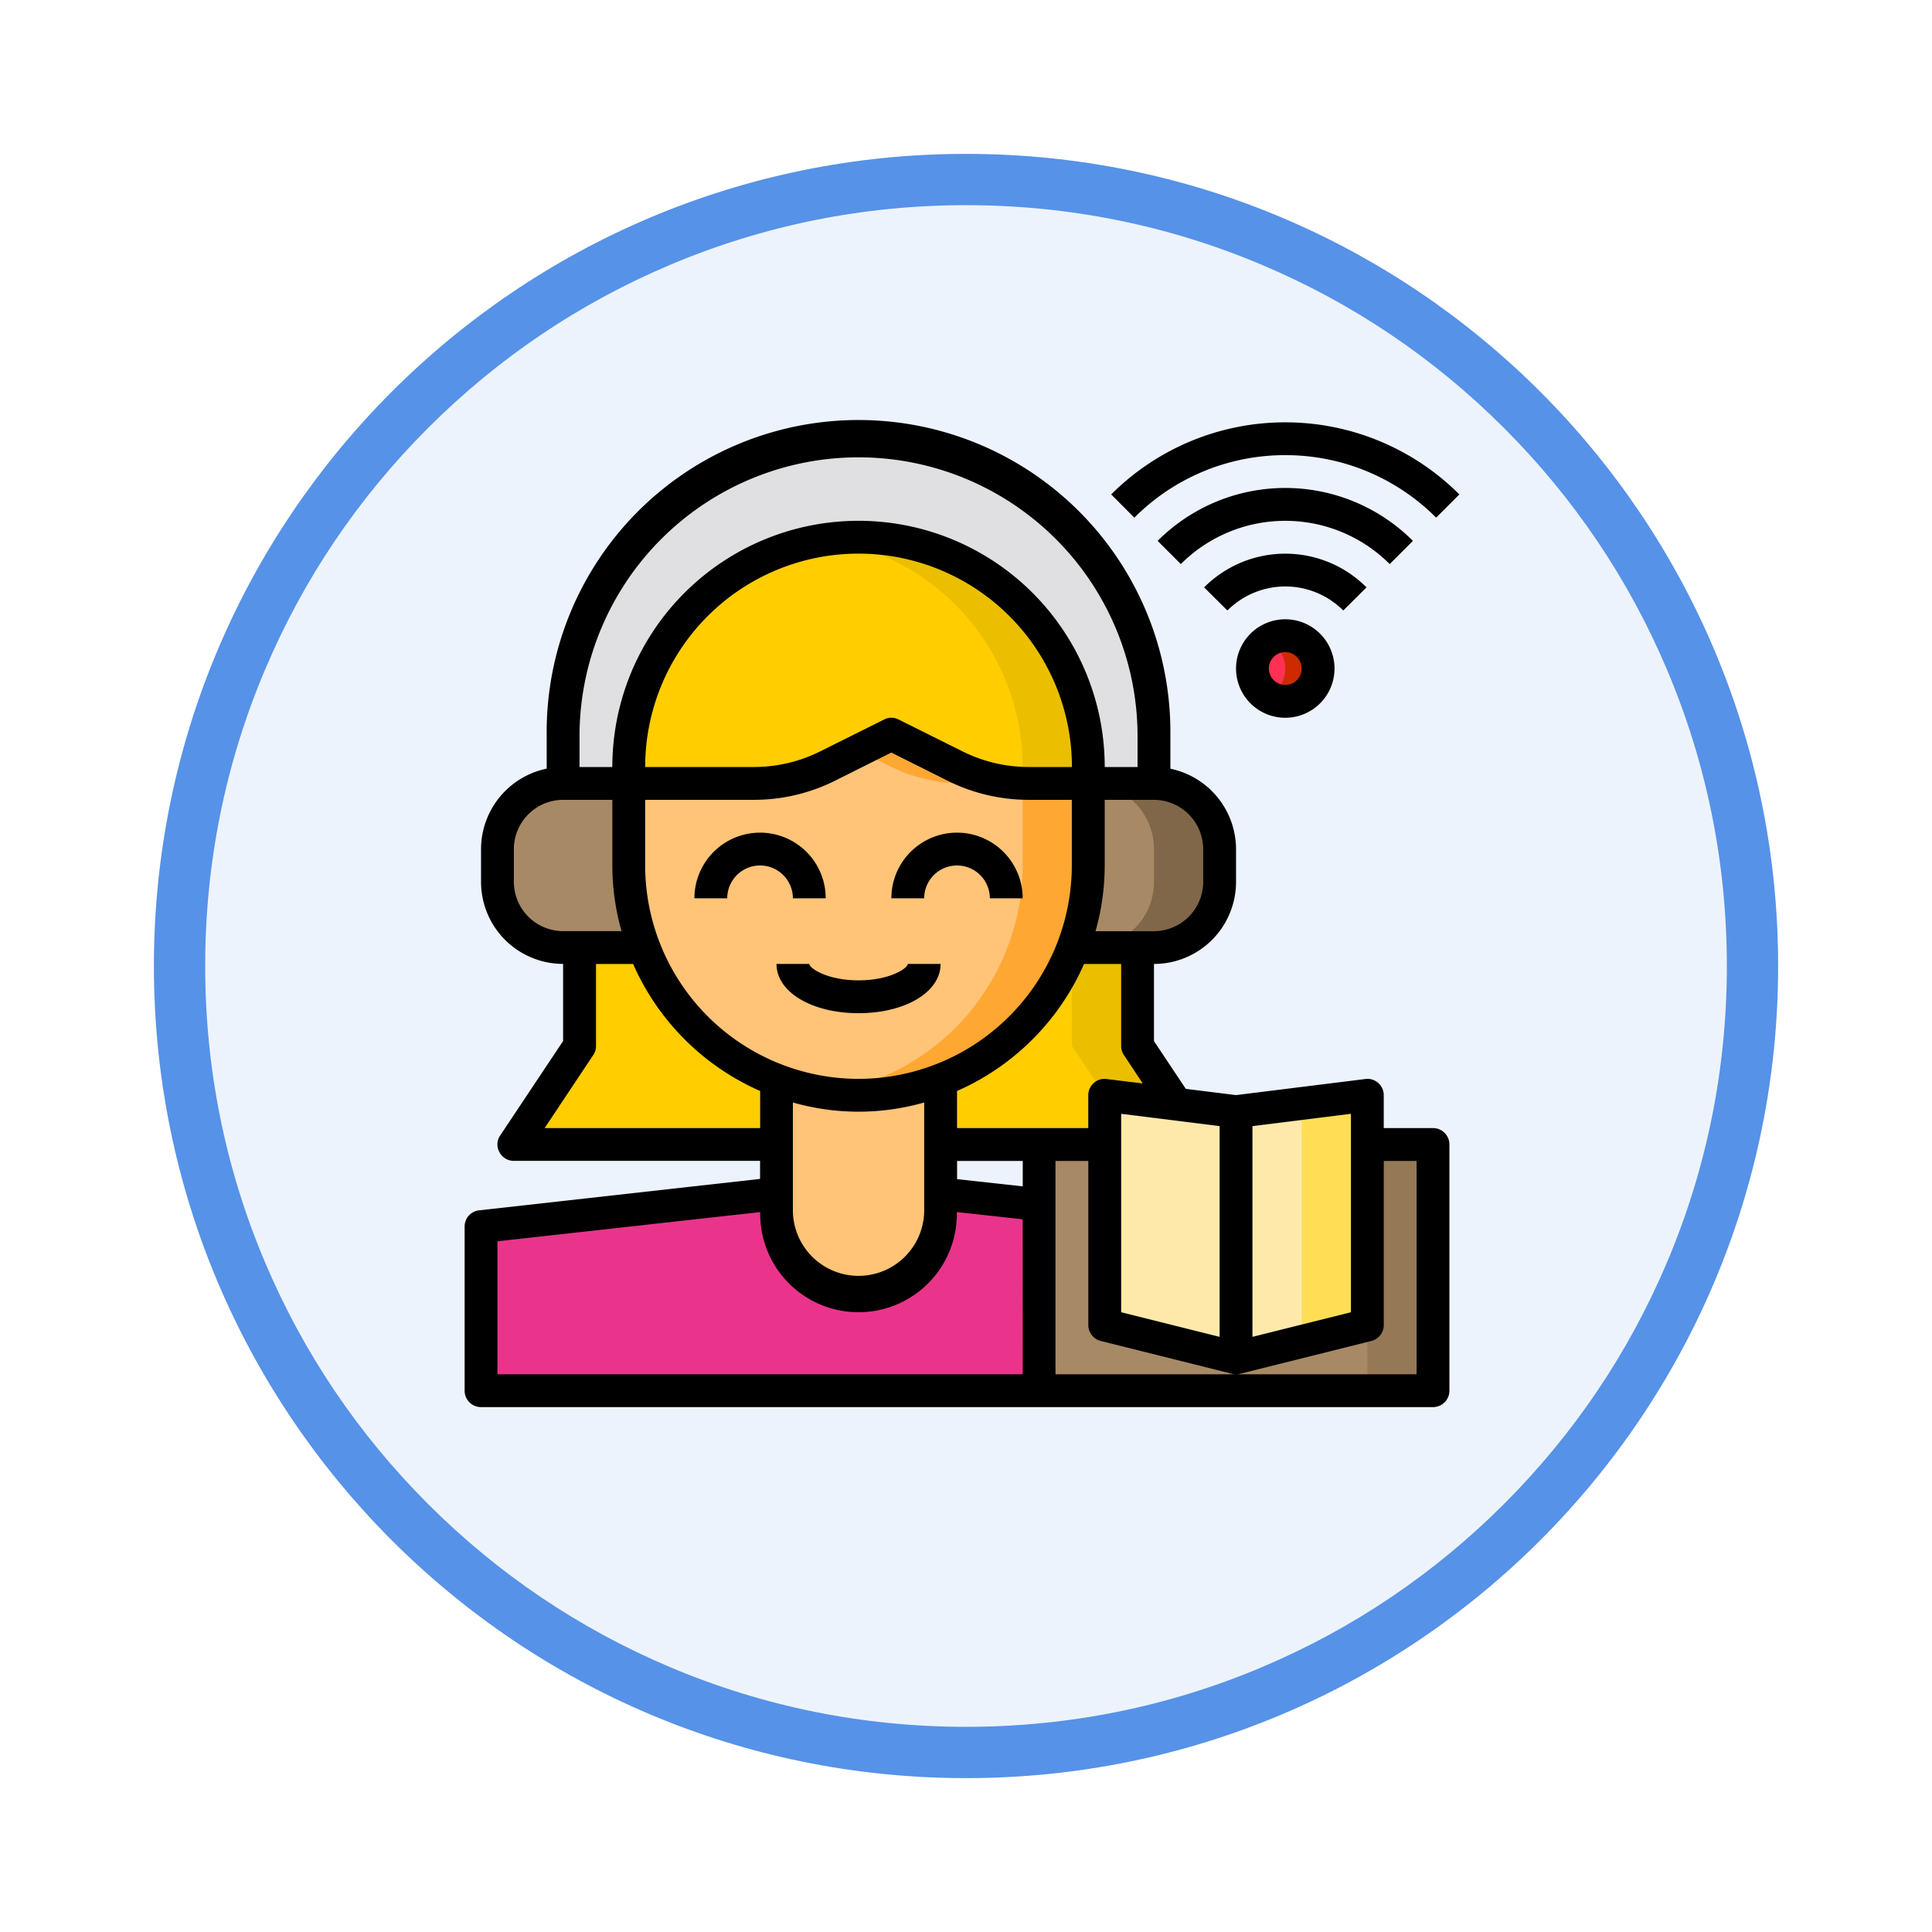 <svg xmlns="http://www.w3.org/2000/svg" xmlns:xlink="http://www.w3.org/1999/xlink" width="113" height="113" viewBox="0 0 113 113">
  <defs>
    <filter id="Trazado_982547" x="0" y="0" width="113" height="113" filterUnits="userSpaceOnUse">
      <feOffset dy="3" input="SourceAlpha"/>
      <feGaussianBlur stdDeviation="3" result="blur"/>
      <feFlood flood-opacity="0.161"/>
      <feComposite operator="in" in2="blur"/>
      <feComposite in="SourceGraphic"/>
    </filter>
  </defs>
  <g id="Grupo_1207599" data-name="Grupo 1207599" transform="translate(-586.06 -2077.78)">
    <g id="Grupo_1207255" data-name="Grupo 1207255" transform="translate(0 -8747.046)">
      <g id="Grupo_1204126" data-name="Grupo 1204126" transform="translate(0 6984.49)">
        <g id="Grupo_1203959" data-name="Grupo 1203959" transform="translate(0 1899.461)">
          <g id="Grupo_1203497" data-name="Grupo 1203497" transform="translate(595.061 1946.875)">
            <g id="Grupo_1172010" data-name="Grupo 1172010" transform="translate(0)">
              <g id="Grupo_1171046" data-name="Grupo 1171046">
                <g id="Grupo_1148525" data-name="Grupo 1148525">
                  <g transform="matrix(1, 0, 0, 1, -9, -6)" filter="url(#Trazado_982547)">
                    <g id="Trazado_982547-2" data-name="Trazado 982547" transform="translate(9 6)" fill="#edf3fc">
                      <path d="M 47.5 93.5 C 41.289 93.5 35.265 92.284 29.595 89.886 C 24.118 87.569 19.198 84.252 14.973 80.027 C 10.748 75.802 7.431 70.882 5.114 65.405 C 2.716 59.735 1.5 53.711 1.5 47.5 C 1.5 41.289 2.716 35.265 5.114 29.595 C 7.431 24.118 10.748 19.198 14.973 14.973 C 19.198 10.748 24.118 7.431 29.595 5.114 C 35.265 2.716 41.289 1.5 47.5 1.5 C 53.711 1.5 59.735 2.716 65.405 5.114 C 70.882 7.431 75.802 10.748 80.027 14.973 C 84.252 19.198 87.569 24.118 89.886 29.595 C 92.284 35.265 93.5 41.289 93.5 47.5 C 93.5 53.711 92.284 59.735 89.886 65.405 C 87.569 70.882 84.252 75.802 80.027 80.027 C 75.802 84.252 70.882 87.569 65.405 89.886 C 59.735 92.284 53.711 93.5 47.5 93.5 Z" stroke="none"/>
                      <path d="M 47.5 3 C 41.491 3 35.664 4.176 30.18 6.496 C 24.881 8.737 20.122 11.946 16.034 16.034 C 11.946 20.122 8.737 24.881 6.496 30.18 C 4.176 35.664 3 41.491 3 47.5 C 3 53.509 4.176 59.336 6.496 64.82 C 8.737 70.119 11.946 74.878 16.034 78.966 C 20.122 83.054 24.881 86.263 30.18 88.504 C 35.664 90.824 41.491 92 47.5 92 C 53.509 92 59.336 90.824 64.82 88.504 C 70.119 86.263 74.878 83.054 78.966 78.966 C 83.054 74.878 86.263 70.119 88.504 64.82 C 90.824 59.336 92 53.509 92 47.5 C 92 41.491 90.824 35.664 88.504 30.18 C 86.263 24.881 83.054 20.122 78.966 16.034 C 74.878 11.946 70.119 8.737 64.82 6.496 C 59.336 4.176 53.509 3 47.5 3 M 47.5 0 C 73.734 0 95 21.266 95 47.5 C 95 73.734 73.734 95 47.5 95 C 21.266 95 0 73.734 0 47.5 C 0 21.266 21.266 0 47.5 0 Z" stroke="none" fill="#5692e8"/>
                    </g>
                  </g>
                </g>
              </g>
            </g>
          </g>
        </g>
      </g>
    </g>
    <g id="student-book-online-wifi-learning" transform="translate(611.235 2100.481)">
      <circle id="Elipse_13403" data-name="Elipse 13403" cx="1.92" cy="1.92" r="1.92" transform="translate(48.079 14.48)" fill="#ff3051"/>
      <path id="Trazado_1051134" data-name="Trazado 1051134" d="M53.88,16.92A1.92,1.92,0,0,1,51,18.581a1.92,1.92,0,0,0,0-3.322,1.92,1.92,0,0,1,2.88,1.661Z" transform="translate(-1.961 -0.52)" fill="#cd2a00"/>
      <path id="Trazado_1051135" data-name="Trazado 1051135" d="M47.643,27.84v1.92A3.84,3.84,0,0,1,43.8,33.6H39.07a13.284,13.284,0,0,0,.893-4.8V24H43.8A3.84,3.84,0,0,1,47.643,27.84Z" transform="translate(-1.483 -0.88)" fill="#a78966"/>
      <path id="Trazado_1051136" data-name="Trazado 1051136" d="M46.36,45.52H31V41.747A13.452,13.452,0,0,0,38.747,34H42.52v5.76Z" transform="translate(-1.16 -1.281)" fill="#ffcd00"/>
      <path id="Trazado_1051137" data-name="Trazado 1051137" d="M46.68,45.52H42.84L39,39.76v-5.6A1.171,1.171,0,0,0,39.067,34H42.84v5.76Z" transform="translate(-1.481 -1.281)" fill="#ebbf00"/>
      <path id="Trazado_1051138" data-name="Trazado 1051138" d="M42.559,20.28v2.88H38.72V22.2a13.44,13.44,0,0,0-26.88,0v.96H8V20.28a17.28,17.28,0,0,1,34.559,0Z" transform="translate(-0.24 -0.04)" fill="#e0e0e2"/>
      <path id="Trazado_1051139" data-name="Trazado 1051139" d="M38.88,23.88v4.8a13.284,13.284,0,0,1-.893,4.8,13.434,13.434,0,0,1-25.094,0A13.284,13.284,0,0,1,12,28.68v-4.8h7.334a9.535,9.535,0,0,0,4.291-1.018L27.36,21l3.734,1.862a9.535,9.535,0,0,0,4.291,1.018Z" transform="translate(-0.4 -0.76)" fill="#ffc477"/>
      <path id="Trazado_1051140" data-name="Trazado 1051140" d="M38.88,22.44v.96H35.385a9.535,9.535,0,0,1-4.291-1.018L27.36,20.52l-3.734,1.862A9.535,9.535,0,0,1,19.334,23.4H12v-.96a13.44,13.44,0,0,1,26.88,0Z" transform="translate(-0.4 -0.28)" fill="#ffcd00"/>
      <path id="Trazado_1051141" data-name="Trazado 1051141" d="M35.639,49.643V60.52H3v-9.6L20.28,49v.96a4.8,4.8,0,1,0,9.6,0V49Z" transform="translate(-0.04 -1.881)" fill="#ea348b"/>
      <path id="Trazado_1051142" data-name="Trazado 1051142" d="M30.6,48.723v.96a4.8,4.8,0,1,1-9.6,0V42.07a13.35,13.35,0,0,0,9.6,0Z" transform="translate(-0.76 -1.603)" fill="#ffc477"/>
      <path id="Trazado_1051143" data-name="Trazado 1051143" d="M20.36,41.747V45.52H5l3.84-5.76V34h3.773A13.452,13.452,0,0,0,20.36,41.747Z" transform="translate(-0.12 -1.281)" fill="#ffcd00"/>
      <path id="Trazado_1051144" data-name="Trazado 1051144" d="M12.573,33.6H7.84A3.84,3.84,0,0,1,4,29.76V27.84A3.84,3.84,0,0,1,7.84,24h3.84v4.8a13.284,13.284,0,0,0,.893,4.8Z" transform="translate(-0.08 -0.88)" fill="#a78966"/>
      <path id="Trazado_1051145" data-name="Trazado 1051145" d="M47.68,27.84v1.92a3.84,3.84,0,0,1-3.84,3.84H40a3.84,3.84,0,0,0,3.84-3.84V27.84A3.84,3.84,0,0,0,40,24h3.84A3.84,3.84,0,0,1,47.68,27.84Z" transform="translate(-1.521 -0.88)" fill="#806749"/>
      <path id="Trazado_1051146" data-name="Trazado 1051146" d="M39.36,23.88v4.8a13.284,13.284,0,0,1-.893,4.8,13.452,13.452,0,0,1-7.747,7.747,13.284,13.284,0,0,1-4.8.893A12.735,12.735,0,0,1,24,41.976a12.576,12.576,0,0,0,2.88-.749,13.452,13.452,0,0,0,7.747-7.747,13.284,13.284,0,0,0,.893-4.8v-4.8H32.025a9.535,9.535,0,0,1-4.291-1.018l-1.814-.9L27.84,21l3.734,1.862a9.535,9.535,0,0,0,4.291,1.018Z" transform="translate(-0.88 -0.76)" fill="#ffa733"/>
      <path id="Trazado_1051147" data-name="Trazado 1051147" d="M39.36,22.44v.96H35.865c-.115,0-.23,0-.346-.01v-.95A13.465,13.465,0,0,0,24,9.134,14.016,14.016,0,0,1,25.92,9,13.454,13.454,0,0,1,39.36,22.44Z" transform="translate(-0.88 -0.28)" fill="#ebbf00"/>
      <path id="Trazado_1051148" data-name="Trazado 1051148" d="M37,46H60.04V60.4H37Z" transform="translate(-1.401 -1.761)" fill="#a78966"/>
      <path id="Trazado_1051149" data-name="Trazado 1051149" d="M57,46h3.84V60.4H57Z" transform="translate(-2.201 -1.761)" fill="#957856"/>
      <path id="Trazado_1051150" data-name="Trazado 1051150" d="M56.68,43V56.44L49,58.36V43.96Z" transform="translate(-1.881 -1.641)" fill="#fee9ab"/>
      <path id="Trazado_1051151" data-name="Trazado 1051151" d="M56.68,43V56.44L49,58.36V57.4l3.84-.96V43.48Z" transform="translate(-1.881 -1.641)" fill="#ffde55"/>
      <path id="Trazado_1051152" data-name="Trazado 1051152" d="M48.68,43.96v14.4L41,56.44V43Z" transform="translate(-1.561 -1.641)" fill="#fee9ab"/>
      <path id="Trazado_1051153" data-name="Trazado 1051153" d="M22.92,35H21c0,1.642,2.063,2.88,4.8,2.88s4.8-1.238,4.8-2.88H28.68c0,.239-1.021.96-2.88.96S22.92,35.239,22.92,35Z" transform="translate(-0.76 -1.321)"/>
      <path id="Trazado_1051154" data-name="Trazado 1051154" d="M51.576,3.92A12.43,12.43,0,0,1,60.4,7.577l1.356-1.36a14.4,14.4,0,0,0-20.363,0l1.355,1.36A12.43,12.43,0,0,1,51.576,3.92Z" transform="translate(-1.576)"/>
      <path id="Trazado_1051155" data-name="Trazado 1051155" d="M59.155,9.094a10.554,10.554,0,0,0-14.932,0l1.357,1.357a8.64,8.64,0,0,1,12.217,0Z" transform="translate(-1.69 -0.16)"/>
      <path id="Trazado_1051156" data-name="Trazado 1051156" d="M56.554,11.974a6.707,6.707,0,0,0-9.5,0l1.363,1.352a4.788,4.788,0,0,1,6.777,0Z" transform="translate(-1.803 -0.32)"/>
      <path id="Trazado_1051157" data-name="Trazado 1051157" d="M49,16.88A2.88,2.88,0,1,0,51.88,14,2.88,2.88,0,0,0,49,16.88Zm3.84,0a.96.96,0,1,1-.96-.96A.96.96,0,0,1,52.84,16.88Z" transform="translate(-1.881 -0.48)"/>
      <path id="Trazado_1051158" data-name="Trazado 1051158" d="M58.639,43.279h-2.88v-1.92a.942.942,0,0,0-.326-.72.929.929,0,0,0-.749-.23l-7.565.941-2.938-.365-1.862-2.794V33.679a4.8,4.8,0,0,0,4.8-4.8V26.96a4.816,4.816,0,0,0-3.84-4.7V20.24a18.24,18.24,0,1,0-36.479,0v2.016a4.816,4.816,0,0,0-3.84,4.7v1.92a4.8,4.8,0,0,0,4.8,4.8v4.512l-3.677,5.52a.924.924,0,0,0-.048.979.945.945,0,0,0,.845.509h14.4v1.056L2.854,48.089a.949.949,0,0,0-.854.95v9.6a.96.96,0,0,0,.96.96H58.639a.96.96,0,0,0,.96-.96v-14.4a.96.96,0,0,0-.96-.96Zm-10.56-.115,5.76-.72V54.05l-5.76,1.44Zm-1.92,0V55.49L40.4,54.05V42.444Zm-.96-16.2v1.92a2.889,2.889,0,0,1-2.88,2.88H38.9a14.112,14.112,0,0,0,.538-3.84V24.08h2.88a2.889,2.889,0,0,1,2.88,2.88ZM8.72,20.24a16.32,16.32,0,0,1,32.639,0v1.92h-1.92a14.4,14.4,0,1,0-28.8,0H8.72ZM25.04,40.4A12.491,12.491,0,0,1,12.56,27.92V24.08h6.374a10.61,10.61,0,0,0,4.723-1.114l3.3-1.651,3.3,1.651a10.61,10.61,0,0,0,4.723,1.114h2.534v3.84A12.491,12.491,0,0,1,25.04,40.4Zm3.84,1.382v6.3a3.84,3.84,0,1,1-7.68,0v-6.3A13.983,13.983,0,0,0,28.88,41.782ZM34.985,22.16a8.674,8.674,0,0,1-3.859-.912l-3.734-1.862a.918.918,0,0,0-.864,0l-3.734,1.862a8.674,8.674,0,0,1-3.859.912H12.56a12.48,12.48,0,1,1,24.96,0ZM4.88,28.88V26.96a2.889,2.889,0,0,1,2.88-2.88h2.88v3.84a14.112,14.112,0,0,0,.538,3.84H7.76a2.889,2.889,0,0,1-2.88-2.88Zm1.8,14.4,2.842-4.272a.928.928,0,0,0,.163-.528v-4.8h2.17a14.468,14.468,0,0,0,7.43,7.43v2.17Zm27.964,14.4H3.92V49.9l15.369-1.709a5.751,5.751,0,1,0,11.5,0l3.849.422Zm0-10.992-3.84-.422V45.2h3.84ZM30.8,43.279V41.11a14.468,14.468,0,0,0,7.43-7.43H40.4v4.8a.928.928,0,0,0,.163.528l1.1,1.661-2.112-.259a.929.929,0,0,0-.749.23.942.942,0,0,0-.326.72v1.92Zm26.88,14.4H36.559V45.2h1.92v9.6a.96.96,0,0,0,.73.931l7.68,1.92a.936.936,0,0,0,.461,0l7.68-1.92a.96.96,0,0,0,.73-.931V45.2h1.92Z" transform="translate(0 0)"/>
      <path id="Trazado_1051159" data-name="Trazado 1051159" d="M19.84,28.92a1.92,1.92,0,0,1,1.92,1.92h1.92a3.84,3.84,0,0,0-7.68,0h1.92A1.92,1.92,0,0,1,19.84,28.92Z" transform="translate(-0.56 -1)"/>
      <path id="Trazado_1051160" data-name="Trazado 1051160" d="M31.84,28.92a1.92,1.92,0,0,1,1.92,1.92h1.92a3.84,3.84,0,0,0-7.68,0h1.92A1.92,1.92,0,0,1,31.84,28.92Z" transform="translate(-1.04 -1)"/>
    </g>
  </g>
</svg>
